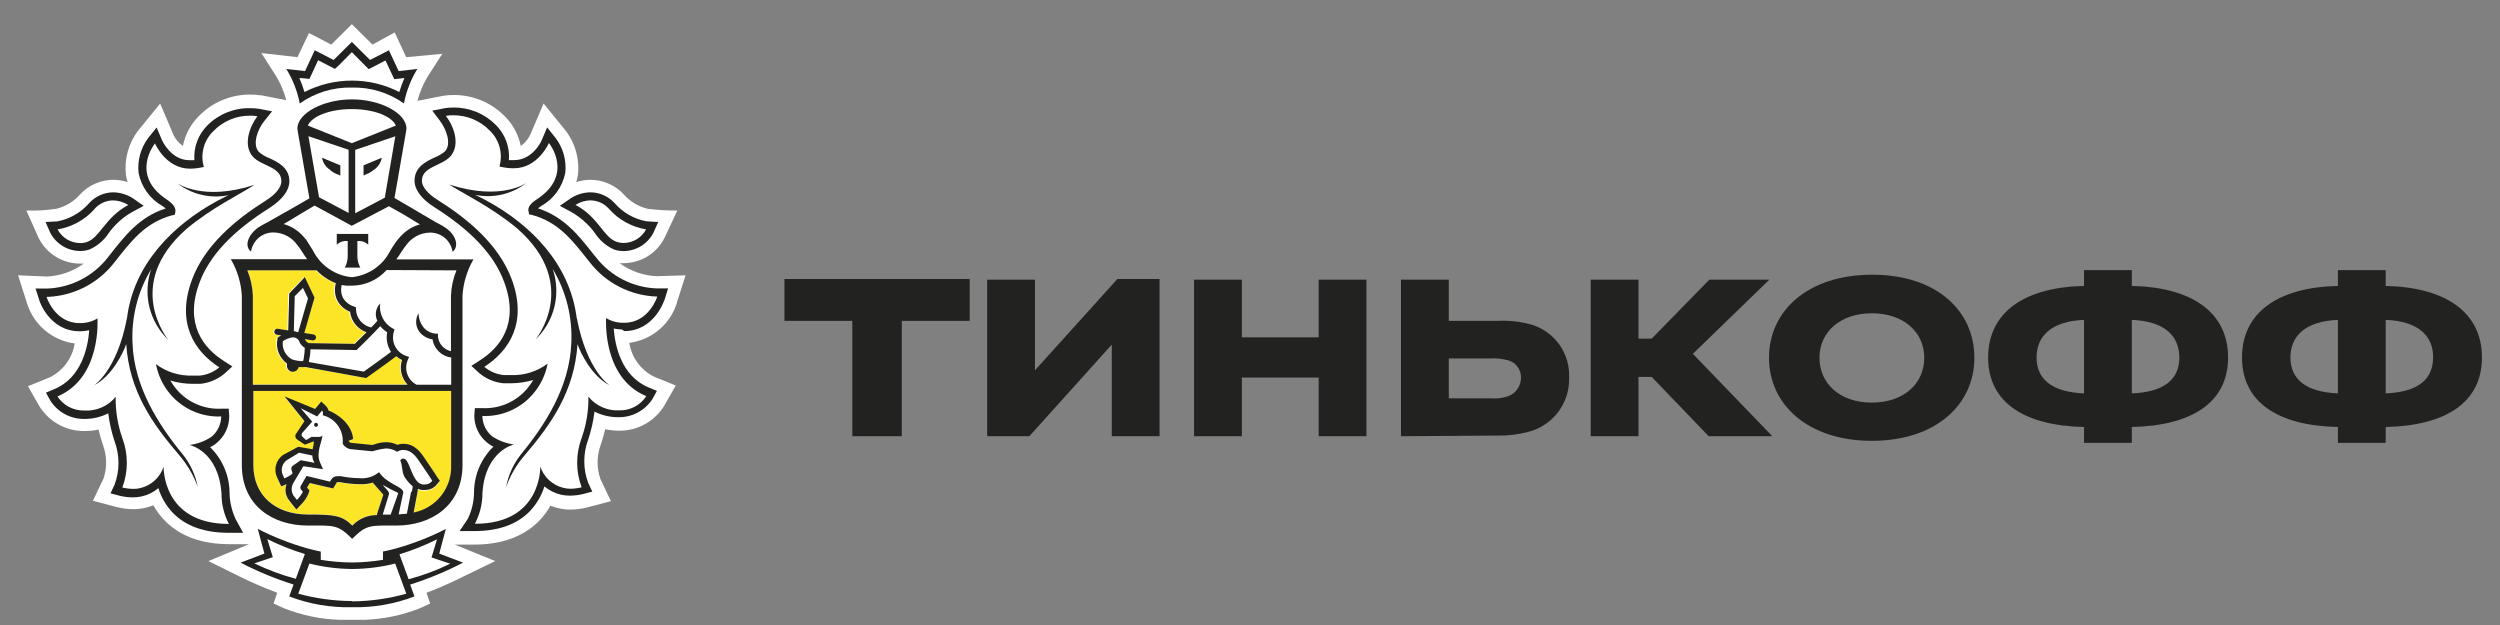 <svg width="96" height="24" viewBox="0 0 96 24" fill="none" xmlns="http://www.w3.org/2000/svg">
<rect x="0" y="0" width="96" height="24" fill="#808080" stroke="none"/>
<g clip-path="url(#clip0)">
<path d="M32.73 12.321H30.123V10.714H37.236V12.321H34.629V16.751H32.73V12.321Z" fill="#222220"/>
<path d="M44.527 10.714V16.751H42.692V13.233L39.527 16.751H37.907V10.739H39.742V14.22L42.907 10.714H44.527Z" fill="#222220"/>
<path d="M47.688 16.751H45.852V10.739H47.688V12.954H50.637V10.739H52.472V16.751H50.637V14.498H47.688V16.751Z" fill="#222220"/>
<path d="M53.798 16.751V10.739H55.634V12.321H57.532C57.986 12.298 58.44 12.354 58.874 12.486C59.291 12.627 59.651 12.899 59.9 13.262C60.148 13.625 60.273 14.059 60.254 14.498C60.269 14.975 60.121 15.443 59.833 15.823C59.545 16.203 59.135 16.473 58.671 16.587C58.296 16.687 57.908 16.733 57.52 16.726L53.798 16.751ZM55.634 15.296H57.216C57.46 15.318 57.706 15.287 57.937 15.207C58.077 15.149 58.197 15.051 58.28 14.925C58.364 14.798 58.407 14.65 58.406 14.498C58.408 14.351 58.363 14.207 58.276 14.088C58.189 13.969 58.066 13.882 57.925 13.84C57.694 13.775 57.455 13.75 57.216 13.764H55.634V15.296Z" fill="#222220"/>
<path d="M62.918 16.751H61.083V10.739H62.918V13.005H63.424L65.639 10.739H67.943L65.006 13.587L68.057 16.751H65.614L63.424 14.473H62.918V16.751Z" fill="#222220"/>
<path d="M75.816 13.739C75.816 15.536 74.335 16.928 71.879 16.928C69.424 16.928 67.93 15.536 67.93 13.739C67.93 11.942 69.411 10.549 71.892 10.549C74.373 10.549 75.816 11.942 75.816 13.739ZM73.892 13.739C73.892 12.752 73.094 12.03 71.879 12.03C70.664 12.03 69.867 12.752 69.867 13.739C69.867 14.726 70.651 15.46 71.879 15.46C73.107 15.46 73.892 14.726 73.892 13.739Z" fill="#222220"/>
<path d="M85.558 13.726C85.558 15.448 84.178 16.346 81.862 16.397V17.005H80.027V16.397C77.723 16.346 76.344 15.448 76.344 13.726C76.344 12.005 77.723 11.03 80.027 10.98V10.372H81.862V10.98C84.182 11.03 85.558 12.005 85.558 13.726ZM80.027 12.283C78.761 12.334 78.204 12.916 78.204 13.726C78.204 14.536 78.761 15.055 80.027 15.106V12.283ZM83.685 13.726C83.685 12.916 83.141 12.334 81.862 12.283V15.106C83.144 15.055 83.688 14.536 83.688 13.726H83.685Z" fill="#222220"/>
<path d="M95.307 13.726C95.307 15.448 93.927 16.346 91.611 16.397V17.005H89.776V16.397C87.472 16.346 86.093 15.448 86.093 13.726C86.093 12.005 87.472 11.03 89.776 10.98V10.372H91.611V10.98C93.927 11.03 95.307 12.005 95.307 13.726ZM89.776 12.283C88.51 12.334 87.953 12.916 87.953 13.726C87.953 14.536 88.51 15.055 89.776 15.106V12.283ZM93.434 13.726C93.434 12.916 92.89 12.334 91.611 12.283V15.106C92.89 15.055 93.431 14.536 93.431 13.726H93.434Z" fill="#222220"/>
<path d="M25.987 11.635L26.326 10.572L25.225 10.606C24.709 10.586 24.211 10.412 23.794 10.106C23.845 10.106 23.893 10.106 23.943 10.106C24.273 10.105 24.595 10.012 24.875 9.838C25.154 9.663 25.38 9.414 25.525 9.119L26.009 8.084C25.63 8.088 25.25 8.065 24.873 8.018C24.513 7.933 24.189 7.737 23.946 7.458C23.784 7.285 23.588 7.146 23.37 7.051C23.153 6.956 22.918 6.906 22.681 6.904C22.493 6.905 22.306 6.935 22.127 6.993C22.154 6.908 22.175 6.821 22.19 6.733C22.265 6.115 22.092 5.493 21.709 5.002L20.874 3.974L20.361 5.176C20.28 5.348 20.154 5.496 19.997 5.604C19.91 5.175 19.699 4.781 19.39 4.471C19.133 4.208 18.826 3.999 18.486 3.858C18.147 3.717 17.783 3.645 17.415 3.648C17.286 3.647 17.157 3.657 17.029 3.677L16.029 3.873C16.116 3.538 16.252 3.218 16.434 2.923L16.985 2.066L15.599 2.196L15.156 1.246L14.302 1.712L13.511 0.93L12.72 1.712L11.865 1.269L11.422 2.196L10.036 2.037L10.587 2.898C10.769 3.192 10.906 3.512 10.992 3.847L10.043 3.661H10.011C9.879 3.641 9.746 3.631 9.612 3.632C9.245 3.629 8.88 3.701 8.541 3.842C8.202 3.983 7.894 4.192 7.638 4.455C7.324 4.768 7.11 5.168 7.024 5.604C6.87 5.499 6.747 5.356 6.666 5.189L6.151 3.977L5.309 5.009C4.933 5.5 4.764 6.119 4.837 6.733C4.853 6.821 4.874 6.908 4.901 6.993C4.722 6.935 4.535 6.905 4.347 6.904C4.109 6.906 3.875 6.956 3.657 7.051C3.44 7.146 3.244 7.285 3.081 7.458C2.84 7.734 2.52 7.93 2.164 8.018C1.782 8.074 1.397 8.097 1.012 8.084L1.483 9.135C1.629 9.43 1.855 9.679 2.134 9.853C2.414 10.027 2.736 10.121 3.065 10.122C3.116 10.122 3.163 10.122 3.214 10.122C2.803 10.423 2.312 10.595 1.803 10.619L0.695 10.572L1.034 11.635C1.158 12.043 1.397 12.407 1.722 12.682C2.048 12.958 2.446 13.134 2.869 13.188C2.825 13.464 2.716 13.726 2.551 13.952C2.386 14.177 2.17 14.36 1.92 14.486L1.072 14.831L1.528 15.625C1.712 15.912 1.967 16.148 2.267 16.31C2.568 16.472 2.904 16.555 3.246 16.552C3.427 16.552 3.607 16.532 3.784 16.495C3.829 16.689 3.884 16.88 3.948 17.068C4.105 17.484 4.117 17.942 3.98 18.365L3.568 19.229L4.489 19.473C4.696 19.525 4.909 19.552 5.122 19.552C5.273 19.552 5.424 19.535 5.571 19.501C5.679 19.477 5.785 19.444 5.888 19.403C6.007 19.615 6.152 19.811 6.321 19.985C6.91 20.59 7.745 20.896 8.805 20.896H9.562L8.002 21.545L9.185 22.131C9.661 22.366 10.149 22.577 10.647 22.763L10.505 23.175L10.913 23.361C11.59 23.628 12.308 23.776 13.036 23.801C13.036 23.801 13.352 23.801 13.523 23.801C13.694 23.801 14.007 23.801 14.007 23.801C14.732 23.774 15.447 23.625 16.121 23.358L16.517 23.175L16.378 22.763C16.881 22.57 17.374 22.352 17.855 22.108L19.017 21.545L17.46 20.912H18.219C19.279 20.912 20.118 20.596 20.703 20.001C20.872 19.827 21.018 19.631 21.137 19.419C21.239 19.46 21.345 19.492 21.453 19.517C21.6 19.551 21.751 19.568 21.902 19.567C22.116 19.567 22.328 19.54 22.535 19.488L23.459 19.245L23.057 18.397C22.907 17.966 22.912 17.495 23.073 17.068C23.14 16.875 23.193 16.678 23.238 16.482C23.416 16.52 23.597 16.539 23.779 16.539C24.123 16.542 24.462 16.456 24.764 16.29C25.065 16.124 25.319 15.883 25.5 15.59L25.949 14.805L25.114 14.463C24.864 14.339 24.647 14.156 24.482 13.93C24.317 13.704 24.208 13.443 24.165 13.166C24.588 13.111 24.987 12.935 25.312 12.659C25.638 12.383 25.877 12.018 26 11.609L25.987 11.635Z" fill="white"/>
<path d="M13.511 4.189C12.628 4.189 11.963 4.48 11.821 4.822L13.511 5.49L15.2 4.822C15.058 4.48 14.393 4.189 13.511 4.189Z" fill="white"/>
<path d="M13.529 21.852H13.495C12.945 21.848 12.398 21.777 11.865 21.643L11.454 22.798C12.129 22.987 12.825 23.086 13.526 23.093C14.227 23.086 14.924 22.987 15.599 22.798L15.156 21.643C14.623 21.777 14.076 21.847 13.526 21.852" fill="white"/>
<path d="M16.764 20.703C16.299 20.935 15.817 21.128 15.321 21.279L15.669 22.229C16.221 22.083 16.757 21.882 17.27 21.631L16.552 21.39L16.764 20.703Z" fill="white"/>
<path d="M10.258 20.703L10.47 21.4L9.748 21.64C10.261 21.892 10.797 22.092 11.349 22.238L11.697 21.289C11.201 21.137 10.719 20.944 10.254 20.713" fill="white"/>
<path d="M13.511 3.085C14.145 3.078 14.772 3.229 15.333 3.525C15.387 3.341 15.453 3.162 15.53 2.987L15.34 3.009L15.14 3.031L15.055 2.851L14.802 2.313L14.34 2.553L14.159 2.645L14.014 2.512L13.511 2.006L13.008 2.512L12.865 2.654L12.685 2.563L12.22 2.322L11.97 2.86L11.884 3.04L11.685 3.018L11.495 2.996C11.572 3.171 11.637 3.351 11.691 3.534C12.251 3.236 12.876 3.082 13.511 3.085Z" fill="white"/>
<path d="M23.684 9.287C23.768 9.316 23.857 9.331 23.947 9.331C24.125 9.33 24.299 9.281 24.451 9.189C24.604 9.097 24.729 8.966 24.814 8.809C24.258 8.717 23.752 8.435 23.38 8.012C23.292 7.913 23.183 7.833 23.062 7.779C22.942 7.724 22.81 7.696 22.678 7.695C22.47 7.698 22.267 7.76 22.092 7.872C22.991 8.35 23.174 9.116 23.674 9.29" fill="white"/>
<path d="M3.078 9.331C3.166 9.331 3.254 9.316 3.337 9.287C3.85 9.113 4.034 8.338 4.92 7.869C4.746 7.757 4.544 7.696 4.337 7.692C4.205 7.693 4.074 7.721 3.953 7.776C3.832 7.83 3.723 7.91 3.635 8.008C3.266 8.431 2.763 8.714 2.211 8.809C2.295 8.966 2.42 9.097 2.573 9.189C2.725 9.281 2.9 9.33 3.078 9.331Z" fill="white"/>
<path d="M23.927 12.403H23.971C24.921 12.403 25.237 11.397 25.237 11.397H25.218C24.722 11.382 24.236 11.258 23.792 11.035C23.349 10.812 22.96 10.495 22.652 10.106C22 9.28 21.468 8.553 20.415 8.268L20.314 8.243L20.291 8.138C20.263 7.977 20.374 7.822 20.608 7.663C22.06 6.714 21.073 5.499 21.073 5.499C21.073 5.499 20.671 6.467 19.744 6.467H19.681C19.575 6.465 19.469 6.455 19.364 6.436L19.193 6.404C19.264 6.161 19.266 5.904 19.2 5.66C19.134 5.417 19.003 5.196 18.82 5.021C18.638 4.834 18.419 4.685 18.178 4.585C17.936 4.484 17.677 4.433 17.415 4.436C17.322 4.435 17.229 4.442 17.137 4.458C17.453 4.879 17.69 5.575 17.32 6.002C17.004 6.372 16.216 6.388 16.216 6.952C16.216 7.186 16.434 7.458 16.823 7.701C18 8.442 19.168 9.426 19.652 10.742C20.26 12.385 19.576 13.476 18.599 14.1C18.811 14.278 19.072 14.389 19.349 14.416C19.44 14.416 19.526 14.416 19.608 14.416C20.118 14.438 20.62 14.282 21.029 13.976C20.948 14.41 20.752 14.814 20.462 15.147C20.223 15.424 19.925 15.644 19.589 15.789C19.253 15.934 18.888 16.002 18.523 15.986C18.525 16.134 18.559 16.281 18.623 16.415C18.687 16.549 18.779 16.668 18.893 16.764C19.146 16.934 19.435 17.042 19.738 17.08C19.738 17.08 18.633 17.305 18.513 18.935C18.516 19.349 18.416 19.758 18.222 20.124H18.241C20.801 20.124 20.734 17.928 20.734 17.928C20.801 18.13 20.918 18.311 21.074 18.454C21.23 18.598 21.42 18.699 21.627 18.748C21.714 18.77 21.803 18.78 21.892 18.78C22.038 18.779 22.182 18.761 22.323 18.726C22.092 18.114 22.092 17.439 22.323 16.827C22.504 16.32 22.592 15.784 22.582 15.245C22.729 15.421 22.916 15.559 23.126 15.648C23.337 15.737 23.566 15.775 23.794 15.758C23.996 15.761 24.196 15.713 24.375 15.618C24.553 15.524 24.705 15.385 24.816 15.217C23.111 14.508 23.279 12.22 23.279 12.22C23.476 12.341 23.703 12.403 23.933 12.4L23.927 12.403ZM23.421 14.789C22.728 14.448 22.288 13.524 22.18 13.207C22.067 15.011 21.187 16.261 20.159 17.463C19.843 17.825 19.599 18.242 19.437 18.694C19.521 18.243 19.713 17.818 19.997 17.457C20.946 16.305 21.87 14.868 21.937 13.21C21.989 12.204 21.74 11.205 21.222 10.34C21.384 10.809 21.408 11.313 21.291 11.794C21.174 12.276 20.922 12.713 20.564 13.055C20.564 13.055 22.32 10.948 19.864 8.79C18.88 7.967 17.804 7.461 17.25 7.1C19.25 7.752 20.228 7.034 20.228 7.034C19.951 7.25 19.631 7.403 19.289 7.484C18.947 7.564 18.591 7.569 18.247 7.499C18.387 7.565 18.532 7.638 18.687 7.72C20.374 8.638 21.892 10.144 22.149 12.233V12.217C22.541 14.267 23.415 14.793 23.415 14.793" fill="white"/>
<path d="M7.283 17.068C7.586 17.029 7.875 16.921 8.128 16.751C8.242 16.656 8.334 16.537 8.398 16.402C8.461 16.268 8.496 16.122 8.498 15.973C8.132 15.989 7.767 15.921 7.431 15.776C7.094 15.631 6.795 15.412 6.555 15.134C6.267 14.801 6.073 14.397 5.992 13.964C6.401 14.27 6.903 14.425 7.413 14.403C7.498 14.403 7.584 14.403 7.676 14.403C7.952 14.376 8.213 14.265 8.426 14.087C7.448 13.454 6.764 12.372 7.372 10.73C7.859 9.413 9.024 8.429 10.201 7.689C10.59 7.448 10.821 7.176 10.821 6.942C10.821 6.392 10.039 6.373 9.72 5.993C9.349 5.562 9.58 4.866 9.9 4.449C9.808 4.433 9.715 4.425 9.622 4.426C9.36 4.424 9.101 4.475 8.859 4.575C8.618 4.676 8.399 4.824 8.217 5.012C8.034 5.186 7.902 5.407 7.836 5.651C7.771 5.895 7.773 6.152 7.843 6.395L7.657 6.436C7.552 6.455 7.446 6.465 7.34 6.467H7.274C6.343 6.467 5.929 5.496 5.929 5.496C5.929 5.496 4.951 6.711 6.391 7.664C6.641 7.825 6.752 7.98 6.707 8.138L6.685 8.243L6.581 8.262C5.53 8.546 4.999 9.274 4.344 10.1C4.037 10.49 3.649 10.807 3.207 11.032C2.765 11.256 2.279 11.38 1.784 11.397H1.79C1.79 11.397 2.106 12.404 3.056 12.404H3.1C3.331 12.406 3.558 12.344 3.755 12.223C3.755 12.223 3.923 14.511 2.217 15.22C2.328 15.386 2.478 15.523 2.654 15.617C2.83 15.71 3.027 15.759 3.227 15.758C3.454 15.771 3.681 15.731 3.889 15.639C4.098 15.548 4.282 15.409 4.426 15.232C4.416 15.771 4.503 16.307 4.682 16.815C4.912 17.427 4.912 18.101 4.682 18.713C4.822 18.748 4.965 18.766 5.109 18.767C5.199 18.768 5.288 18.757 5.375 18.735C5.581 18.686 5.772 18.585 5.928 18.442C6.084 18.298 6.201 18.117 6.267 17.916C6.267 17.916 6.201 20.112 8.764 20.112H8.783C8.589 19.745 8.489 19.337 8.492 18.922C8.388 17.299 7.283 17.068 7.283 17.068ZM6.872 17.466C5.843 16.261 4.973 15.011 4.847 13.21C4.739 13.527 4.302 14.448 3.609 14.793C3.609 14.793 4.483 14.267 4.875 12.217V12.233C5.135 10.144 6.65 8.635 8.34 7.721C8.495 7.635 8.641 7.565 8.78 7.499C8.436 7.569 8.082 7.563 7.74 7.483C7.399 7.403 7.079 7.25 6.802 7.034C6.802 7.034 7.78 7.752 9.78 7.1C9.226 7.461 8.15 7.967 7.169 8.79C4.711 10.948 6.47 13.056 6.47 13.056C6.111 12.714 5.859 12.276 5.742 11.795C5.625 11.313 5.65 10.809 5.812 10.341C5.291 11.204 5.042 12.204 5.097 13.21C5.157 14.853 6.074 16.302 7.024 17.457C7.311 17.82 7.506 18.248 7.59 18.704C7.428 18.253 7.183 17.835 6.869 17.473" fill="white"/>
<path d="M11.618 9.046C11.66 9.091 11.701 9.141 11.742 9.189L11.77 9.224L11.881 9.379L11.906 9.413C11.947 9.477 11.989 9.546 12.03 9.616C12.171 9.897 12.381 10.138 12.641 10.316C12.9 10.495 13.2 10.604 13.514 10.635C13.827 10.604 14.127 10.494 14.387 10.316C14.646 10.138 14.856 9.897 14.998 9.616C15.039 9.546 15.08 9.477 15.124 9.413L15.143 9.385C15.181 9.331 15.219 9.277 15.257 9.224L15.283 9.192C15.324 9.141 15.365 9.091 15.409 9.046L15.431 9.027C15.624 8.825 15.868 8.68 16.137 8.606L16.001 8.524L15.482 8.208L14.947 7.891L13.52 8.667L12.087 7.92L11.552 8.236L11.03 8.553L10.897 8.629C11.166 8.702 11.41 8.847 11.603 9.049L11.625 9.072L11.618 9.046ZM12.941 9.008H14.147V9.423C14.092 9.37 14.026 9.33 13.954 9.306C13.881 9.282 13.805 9.274 13.729 9.284V9.882C13.732 10.029 13.771 10.174 13.843 10.303H13.239C13.315 10.166 13.354 10.012 13.352 9.856V9.258C13.277 9.249 13.2 9.256 13.128 9.28C13.056 9.305 12.989 9.345 12.935 9.398L12.941 9.008Z" fill="white"/>
<path d="M13.387 8.179V5.755L11.843 5.233L12.252 7.575L13.387 8.179ZM13.071 6.35V6.739L12.995 6.705C12.879 6.666 12.771 6.604 12.679 6.524C12.596 6.472 12.525 6.403 12.471 6.322C12.416 6.241 12.379 6.149 12.362 6.053L13.071 6.35Z" fill="white"/>
<path d="M14.77 7.575L15.175 5.227L13.634 5.749V8.173L14.77 7.575ZM13.966 6.344L14.669 6.05C14.652 6.146 14.615 6.238 14.56 6.319C14.506 6.4 14.435 6.469 14.353 6.521C14.26 6.601 14.152 6.662 14.036 6.702L13.96 6.736L13.966 6.344Z" fill="white"/>
<path d="M11.204 13.799C11.342 13.844 11.486 13.866 11.631 13.866V13.821C11.64 13.793 11.647 13.765 11.653 13.736C11.676 13.609 11.688 13.481 11.691 13.353C11.605 13.301 11.535 13.227 11.489 13.138C11.469 13.085 11.434 13.039 11.387 13.007C11.341 12.976 11.285 12.959 11.229 12.96C11.089 12.972 10.954 13.019 10.837 13.097C10.818 13.236 10.842 13.377 10.906 13.502C10.97 13.627 11.071 13.729 11.194 13.796" fill="white"/>
<path d="M14.618 12.514C14.33 12.831 13.77 13.369 13.745 13.397L13.71 13.432L11.938 13.404C11.936 13.55 11.917 13.695 11.881 13.837V13.894L13.985 14.271C14.203 14.119 14.808 13.676 15.042 13.505C14.897 13.282 14.844 13.012 14.893 12.752C14.792 12.688 14.702 12.608 14.627 12.514" fill="white"/>
<path d="M14.858 10.382C14.558 10.708 14.15 10.917 13.71 10.97C13.646 10.973 13.581 10.973 13.517 10.97C13.453 10.973 13.388 10.973 13.324 10.97C13.26 10.965 13.197 10.955 13.134 10.942C13.093 11.095 13.104 11.257 13.166 11.404C13.211 11.492 13.274 11.569 13.35 11.632C13.426 11.695 13.514 11.742 13.609 11.771L13.681 11.799V11.878C13.69 12.04 13.751 12.194 13.855 12.318C13.96 12.442 14.102 12.527 14.261 12.562C14.352 12.467 14.434 12.381 14.498 12.309C14.443 12.197 14.424 12.071 14.446 11.949C14.468 11.826 14.528 11.714 14.618 11.628C14.592 11.815 14.623 12.004 14.705 12.173C14.787 12.342 14.918 12.483 15.08 12.578L15.169 12.619L15.143 12.714C15.086 12.899 15.102 13.099 15.19 13.272C15.277 13.445 15.428 13.577 15.612 13.641L15.729 13.685L15.678 13.799C15.603 13.971 15.596 14.164 15.659 14.341C15.722 14.517 15.85 14.663 16.017 14.748H17.333V13.704C17.154 13.681 16.987 13.6 16.857 13.474C16.728 13.348 16.643 13.183 16.615 13.005C16.417 12.979 16.238 12.877 16.115 12.72C16.037 12.618 15.993 12.495 15.986 12.368C15.98 12.24 16.013 12.114 16.08 12.005C16.083 12.216 16.16 12.42 16.298 12.581C16.412 12.699 16.565 12.772 16.729 12.786H16.823V12.884C16.833 13.022 16.887 13.152 16.977 13.256C17.067 13.36 17.189 13.432 17.323 13.46V11.353C17.336 11.019 17.407 10.69 17.535 10.382H14.858Z" fill="white"/>
<path d="M11.318 11.359L11.28 12.72L11.435 12.742L11.815 11.438L11.621 11.037L11.318 11.359Z" fill="white"/>
<path d="M15.482 17.593H15.52C15.754 17.66 15.814 18.508 16.226 18.584C16.262 18.587 16.299 18.587 16.336 18.584C16.389 18.584 16.441 18.571 16.487 18.546C16.534 18.521 16.573 18.485 16.602 18.441C16.602 18.441 16.393 18.125 16.238 17.894C16.032 17.606 15.871 17.261 15.488 17.261H15.46C15.386 17.264 15.315 17.288 15.254 17.33C15.126 17.247 14.977 17.202 14.824 17.201C14.647 17.222 14.472 17.259 14.302 17.311L13.444 17.226C13.329 17.198 13.229 17.127 13.166 17.027V17.005C13.166 16.982 13.166 16.957 13.166 16.935C13.172 16.705 13.099 16.48 12.96 16.297C12.821 16.114 12.623 15.984 12.4 15.929C12.4 15.929 12.422 15.796 12.371 15.745L12.181 15.973L11.549 15.656L11.992 16.172L11.618 16.593C11.6 16.611 11.588 16.634 11.584 16.659C11.58 16.684 11.584 16.71 11.596 16.732L11.758 16.875L11.963 16.751C11.98 16.747 11.997 16.747 12.014 16.751C12.071 16.751 12.156 16.751 12.232 16.751C12.308 16.751 12.387 16.732 12.397 16.656C12.371 16.916 12.131 17.368 12.289 17.723L12.403 18.017L11.647 17.91L11.292 18.508C11.237 18.584 11.205 18.675 11.201 18.77C11.197 18.864 11.221 18.958 11.27 19.039L11.403 19.204C11.495 19.111 11.572 19.004 11.631 18.887L11.571 18.821C11.549 18.8 11.535 18.772 11.532 18.741C11.529 18.711 11.537 18.681 11.555 18.656L11.777 18.286L12.672 18.498L12.72 18.419C12.744 18.377 12.78 18.342 12.823 18.32C12.866 18.297 12.915 18.286 12.963 18.289C13.004 18.286 13.045 18.286 13.086 18.289C13.321 18.337 13.559 18.362 13.799 18.365C13.934 18.379 14.07 18.366 14.2 18.326C14.33 18.286 14.45 18.221 14.555 18.134C14.871 18.615 15.536 18.691 15.482 18.935L15.308 19.757C15.422 19.757 15.533 19.757 15.624 19.729L15.789 18.875C15.808 18.783 15.824 18.656 15.824 18.656C15.7 18.552 15.594 18.429 15.507 18.292C15.39 18.071 15.453 17.954 15.346 17.66C15.356 17.64 15.372 17.623 15.391 17.612C15.41 17.6 15.431 17.594 15.453 17.593H15.482ZM12.106 16.391C12.095 16.39 12.085 16.388 12.076 16.383C12.067 16.379 12.058 16.373 12.052 16.365C12.045 16.357 12.04 16.348 12.036 16.339C12.033 16.329 12.032 16.319 12.033 16.308C12.033 16.298 12.036 16.288 12.04 16.279C12.044 16.269 12.051 16.261 12.058 16.254C12.066 16.247 12.075 16.242 12.085 16.239C12.095 16.236 12.105 16.235 12.115 16.236C12.136 16.236 12.155 16.244 12.17 16.258C12.184 16.273 12.193 16.293 12.193 16.313C12.193 16.334 12.184 16.353 12.17 16.368C12.155 16.382 12.136 16.391 12.115 16.391" fill="white"/>
<path d="M10.913 18.371C10.913 18.371 11.21 18.248 11.229 18.163L11.192 18.064C11.175 18.037 11.17 18.005 11.176 17.973C11.181 17.942 11.198 17.913 11.223 17.894L11.54 17.672L12.074 17.773C12.014 17.692 11.983 17.593 11.986 17.492L11.486 17.384L11.005 17.678C10.921 17.741 10.86 17.83 10.833 17.931C10.805 18.032 10.812 18.139 10.853 18.235L10.913 18.371Z" fill="white"/>
<path d="M14.694 19.767H15.01C15.01 19.767 15.286 18.963 15.301 18.938C15.097 18.842 14.897 18.737 14.703 18.621C14.786 18.745 14.985 18.884 14.944 18.992L14.694 19.767Z" fill="white"/>
<path d="M17.325 15.003H9.73V17.851C9.73 19.022 10.575 19.749 11.825 19.749C12.869 19.749 13.145 19.791 13.531 20.177C13.652 20.046 13.799 19.943 13.962 19.873C14.126 19.803 14.302 19.768 14.48 19.771V19.727L14.72 18.987L14.312 18.541C14.148 18.59 13.977 18.61 13.806 18.601C13.551 18.598 13.297 18.571 13.047 18.522H12.967C12.933 18.522 12.933 18.522 12.923 18.541L12.876 18.62L12.79 18.762L12.626 18.724L11.895 18.553L11.794 18.718V18.737L11.882 18.835L11.844 18.961C11.778 19.116 11.682 19.257 11.563 19.376L11.379 19.572L11.211 19.363L11.088 19.208C11.023 19.123 10.98 19.022 10.965 18.916C10.95 18.81 10.961 18.701 10.999 18.601L10.794 18.686L10.702 18.484L10.651 18.341C10.589 18.196 10.578 18.034 10.62 17.881C10.662 17.729 10.754 17.596 10.882 17.503L11.471 17.186L12.031 17.297C12.031 17.243 12.056 16.993 12.072 16.946H12.031L11.718 17.076L11.471 16.887C11.455 16.872 11.389 16.874 11.381 16.854C11.372 16.834 11.368 16.812 11.368 16.791C11.368 16.769 11.372 16.747 11.381 16.727C11.389 16.707 11.402 16.689 11.417 16.674L11.718 16.218L10.955 15.269L12.097 15.718L12.177 15.623L12.335 15.433L12.515 15.604C12.563 15.651 12.596 15.71 12.61 15.775C12.926 15.902 13.512 16.272 13.559 16.873L13.379 16.946C13.401 16.977 13.43 17.002 13.464 17.019L14.3 17.101L14.376 17.079C14.518 17.025 14.669 16.996 14.822 16.993C14.973 16.994 15.122 17.029 15.258 17.095C15.319 17.073 15.383 17.06 15.448 17.056H15.489C15.936 17.056 16.16 17.392 16.337 17.658L16.429 17.791C16.584 18.012 16.79 18.335 16.799 18.348L16.891 18.49L16.777 18.623C16.725 18.691 16.658 18.746 16.581 18.784C16.505 18.822 16.42 18.841 16.334 18.841C16.284 18.846 16.233 18.846 16.182 18.841C16.137 18.832 16.092 18.818 16.049 18.8C16.049 18.844 16.049 18.898 16.024 18.942L15.895 19.689C16.312 19.605 16.685 19.375 16.948 19.041C17.21 18.706 17.345 18.289 17.328 17.863L17.325 15.003Z" fill="#FCE527"/>
<path d="M9.711 14.764H15.625C15.506 14.64 15.424 14.486 15.386 14.319C15.348 14.152 15.356 13.978 15.409 13.815C15.329 13.777 15.255 13.728 15.188 13.669C14.957 13.84 14.239 14.353 14.068 14.482L14.03 14.508L11.707 14.097H11.66C11.584 14.101 11.508 14.101 11.432 14.097C11.421 14.146 11.394 14.191 11.354 14.223C11.314 14.256 11.265 14.273 11.214 14.274H11.176C11.116 14.264 11.062 14.23 11.027 14.181C10.991 14.132 10.977 14.071 10.986 14.011V13.96C10.839 13.855 10.727 13.709 10.662 13.54C10.597 13.371 10.584 13.188 10.622 13.011V12.97L10.657 12.945C10.657 12.945 10.701 12.913 10.761 12.878L10.593 12.853C10.563 12.848 10.537 12.831 10.519 12.806C10.501 12.781 10.494 12.75 10.498 12.72C10.501 12.705 10.506 12.691 10.514 12.678C10.522 12.665 10.533 12.653 10.545 12.645C10.557 12.636 10.571 12.629 10.586 12.626C10.601 12.623 10.616 12.622 10.631 12.625L11.033 12.688L11.071 11.274L11.669 10.641L12.043 11.426L11.65 12.786L12.005 12.843C12.035 12.849 12.061 12.866 12.079 12.891C12.097 12.915 12.104 12.946 12.1 12.976C12.095 13.003 12.081 13.027 12.06 13.045C12.039 13.062 12.013 13.072 11.986 13.071H11.967L11.679 13.024V13.046C11.711 13.102 11.759 13.148 11.818 13.176L13.587 13.204L14.039 12.758C13.87 12.7 13.721 12.595 13.609 12.455C13.497 12.316 13.427 12.148 13.406 11.97C13.186 11.886 13.006 11.72 12.903 11.508C12.817 11.308 12.803 11.085 12.862 10.875C12.584 10.766 12.332 10.598 12.125 10.382H9.499C9.626 10.691 9.697 11.019 9.711 11.353V14.764Z" fill="#FCE527"/>
<path d="M12.144 16.235C12.134 16.235 12.123 16.236 12.114 16.239C12.104 16.242 12.095 16.247 12.087 16.254C12.08 16.261 12.073 16.269 12.069 16.279C12.065 16.288 12.062 16.298 12.062 16.308C12.061 16.319 12.062 16.329 12.065 16.339C12.069 16.348 12.074 16.357 12.081 16.365C12.087 16.373 12.096 16.379 12.105 16.383C12.114 16.388 12.124 16.39 12.135 16.391C12.155 16.391 12.175 16.382 12.189 16.368C12.204 16.353 12.212 16.334 12.212 16.313C12.212 16.293 12.204 16.273 12.189 16.258C12.175 16.244 12.155 16.235 12.135 16.235" fill="#222220"/>
<path d="M17.305 21.425L16.868 21.257L16.988 20.805L17.121 20.311C16.523 20.617 15.897 20.864 15.251 21.048C14.934 21.137 14.707 21.178 14.707 21.178V21.498C14.317 21.561 13.924 21.595 13.53 21.599H13.495C13.1 21.595 12.707 21.561 12.318 21.498V21.181C12.318 21.181 12.087 21.137 11.77 21.048C11.124 20.864 10.498 20.617 9.9 20.311L10.03 20.805L10.153 21.257L9.713 21.425L9.239 21.605C9.891 21.944 10.572 22.226 11.273 22.447L11.106 22.903C11.87 23.195 12.683 23.336 13.501 23.317H13.52C14.338 23.336 15.151 23.195 15.915 22.903L15.751 22.447C16.451 22.226 17.131 21.944 17.782 21.605L17.305 21.425ZM9.755 21.637L10.476 21.396L10.264 20.7C10.728 20.932 11.211 21.124 11.707 21.276L11.359 22.226C10.807 22.079 10.271 21.879 9.758 21.628L9.755 21.637ZM13.514 23.08C12.818 23.076 12.125 22.981 11.454 22.798L11.881 21.64C12.414 21.774 12.961 21.844 13.511 21.849H13.545C14.095 21.844 14.642 21.774 15.175 21.64L15.602 22.798C14.927 22.987 14.23 23.086 13.53 23.093L13.514 23.08ZM15.688 22.235L15.339 21.286C15.835 21.134 16.318 20.941 16.782 20.71L16.57 21.406L17.289 21.646C16.776 21.898 16.24 22.098 15.688 22.244" fill="#222220"/>
<path d="M13.511 3.363C14.226 3.344 14.928 3.558 15.511 3.974C15.601 3.505 15.776 3.055 16.026 2.648L15.308 2.73L14.935 1.93L14.21 2.303L13.511 1.61L12.811 2.303L12.087 1.93L11.713 2.73L10.995 2.648C11.246 3.055 11.42 3.505 11.511 3.974C12.094 3.559 12.796 3.344 13.511 3.363ZM11.682 3.009L11.881 3.031L11.967 2.851L12.216 2.313L12.682 2.553L12.862 2.645L13.008 2.512L13.511 2.003L14.014 2.512L14.159 2.654L14.34 2.563L14.802 2.322L15.055 2.86L15.14 3.04L15.34 3.018L15.53 2.996C15.453 3.171 15.387 3.351 15.333 3.534C14.77 3.245 14.146 3.095 13.512 3.095C12.879 3.095 12.255 3.245 11.691 3.534C11.637 3.351 11.572 3.171 11.495 2.996L11.682 3.009Z" fill="#222220"/>
<path d="M23.971 12.714C25.123 12.714 25.509 11.54 25.525 11.489L25.655 11.075H25.221C24.771 11.059 24.33 10.945 23.928 10.741C23.526 10.537 23.174 10.248 22.896 9.894L22.81 9.79C22.222 9.04 21.662 8.328 20.662 8.002C20.701 7.967 20.744 7.935 20.788 7.907C21.023 7.774 21.227 7.593 21.385 7.374C21.543 7.156 21.653 6.906 21.706 6.641C21.76 6.158 21.624 5.672 21.326 5.287L21.01 4.892L20.81 5.363C20.81 5.392 20.459 6.148 19.75 6.148H19.681H19.542C19.561 5.902 19.527 5.655 19.442 5.423C19.356 5.191 19.222 4.981 19.048 4.806C18.836 4.59 18.583 4.418 18.304 4.302C18.024 4.186 17.724 4.127 17.422 4.129C17.308 4.128 17.195 4.137 17.083 4.154L16.599 4.249L16.899 4.645C17.134 4.961 17.346 5.509 17.096 5.803C16.976 5.907 16.839 5.989 16.691 6.047C16.374 6.195 15.918 6.407 15.918 6.939C15.918 7.284 16.187 7.644 16.672 7.951C18.099 8.856 18.982 9.79 19.364 10.84C19.956 12.441 19.184 13.353 18.434 13.834L18.099 14.049L18.393 14.318C18.655 14.543 18.98 14.682 19.323 14.717C19.424 14.717 19.519 14.717 19.611 14.717C19.905 14.718 20.197 14.675 20.478 14.59C20.407 14.714 20.325 14.83 20.231 14.938C20.02 15.183 19.756 15.377 19.459 15.504C19.162 15.631 18.839 15.689 18.516 15.672H18.235L18.213 15.954C18.211 16.149 18.253 16.342 18.334 16.519C18.416 16.696 18.535 16.853 18.684 16.979C18.763 17.048 18.851 17.106 18.947 17.15C18.715 17.376 18.53 17.645 18.402 17.943C18.275 18.241 18.207 18.56 18.203 18.884C18.203 19.242 18.121 19.596 17.966 19.919L17.649 20.393H18.213C19.143 20.393 19.855 20.138 20.348 19.628C20.605 19.358 20.795 19.033 20.905 18.678C21.088 18.832 21.305 18.941 21.538 18.995C21.649 19.02 21.763 19.033 21.877 19.033C22.047 19.032 22.217 19.012 22.383 18.973L22.744 18.878L22.586 18.542C22.387 18.006 22.387 17.417 22.586 16.881C22.703 16.532 22.785 16.171 22.829 15.805C23.114 15.95 23.43 16.024 23.75 16.02C24.008 16.024 24.262 15.963 24.489 15.841C24.717 15.72 24.91 15.543 25.051 15.327L25.225 15.011L24.908 14.878C23.848 14.438 23.614 13.255 23.567 12.616C23.671 12.637 23.777 12.649 23.883 12.653L23.971 12.714ZM24.813 15.22C24.702 15.387 24.55 15.525 24.372 15.619C24.194 15.713 23.996 15.761 23.794 15.758C23.567 15.771 23.34 15.731 23.131 15.639C22.923 15.548 22.739 15.409 22.595 15.232C22.604 15.771 22.516 16.307 22.336 16.815C22.105 17.426 22.105 18.101 22.336 18.713C22.195 18.748 22.05 18.766 21.905 18.767C21.816 18.768 21.726 18.757 21.64 18.735C21.433 18.686 21.243 18.585 21.087 18.442C20.931 18.298 20.814 18.117 20.747 17.916C20.747 17.916 20.814 20.112 18.254 20.112H18.235C18.429 19.745 18.529 19.337 18.526 18.922C18.637 17.299 19.738 17.068 19.738 17.068C19.435 17.029 19.146 16.921 18.893 16.751C18.779 16.655 18.687 16.536 18.623 16.402C18.56 16.268 18.525 16.122 18.523 15.973C18.888 15.989 19.253 15.922 19.589 15.776C19.925 15.631 20.224 15.412 20.462 15.134C20.752 14.802 20.948 14.397 21.029 13.963C20.62 14.27 20.118 14.425 19.608 14.403C19.526 14.403 19.437 14.403 19.349 14.403C19.072 14.376 18.811 14.266 18.599 14.087C19.573 13.454 20.257 12.372 19.652 10.73C19.165 9.413 17.997 8.429 16.823 7.689C16.434 7.448 16.2 7.176 16.2 6.942C16.2 6.391 16.982 6.376 17.304 5.993C17.675 5.562 17.444 4.866 17.121 4.449C17.213 4.433 17.306 4.425 17.399 4.426C17.661 4.424 17.92 4.474 18.162 4.575C18.403 4.676 18.622 4.824 18.804 5.012C18.987 5.186 19.119 5.407 19.184 5.651C19.25 5.895 19.248 6.152 19.178 6.395L19.349 6.429C19.453 6.448 19.559 6.459 19.665 6.461H19.735C20.662 6.461 21.079 5.49 21.079 5.49C21.079 5.49 22.067 6.705 20.614 7.654C20.364 7.815 20.253 7.97 20.298 8.129L20.32 8.233L20.424 8.252C21.478 8.537 22.006 9.265 22.662 10.091C22.968 10.48 23.356 10.798 23.798 11.022C24.24 11.246 24.726 11.371 25.221 11.388H25.24C25.24 11.388 24.924 12.394 23.975 12.394H23.93C23.699 12.397 23.472 12.334 23.275 12.214C23.275 12.214 23.108 14.502 24.813 15.21" fill="#222220"/>
<path d="M21.944 8.145C22.298 8.346 22.606 8.621 22.845 8.951C23.025 9.23 23.282 9.45 23.586 9.584C23.701 9.623 23.822 9.642 23.943 9.641C24.181 9.641 24.414 9.574 24.617 9.45C24.819 9.325 24.984 9.147 25.092 8.936L25.276 8.524L24.829 8.499C24.349 8.412 23.914 8.163 23.595 7.793C23.478 7.666 23.336 7.564 23.177 7.494C23.019 7.423 22.848 7.387 22.674 7.385C22.404 7.389 22.14 7.469 21.912 7.616L21.5 7.904L21.944 8.145ZM22.674 7.695C22.807 7.696 22.938 7.724 23.059 7.779C23.18 7.833 23.288 7.913 23.377 8.012C23.748 8.435 24.255 8.716 24.81 8.809C24.726 8.966 24.601 9.097 24.448 9.189C24.296 9.281 24.121 9.33 23.943 9.331C23.854 9.331 23.765 9.316 23.681 9.287C23.168 9.113 22.988 8.338 22.099 7.869C22.273 7.757 22.476 7.695 22.684 7.692" fill="#222220"/>
<path d="M22.146 12.217C21.886 10.128 20.371 8.619 18.684 7.705C18.529 7.619 18.384 7.55 18.244 7.483C18.588 7.553 18.944 7.548 19.286 7.468C19.628 7.387 19.948 7.234 20.225 7.018C20.225 7.018 19.247 7.736 17.248 7.084C17.801 7.445 18.877 7.951 19.861 8.774C22.317 10.932 20.561 13.04 20.561 13.04C20.919 12.698 21.172 12.261 21.29 11.779C21.407 11.298 21.383 10.793 21.222 10.325C21.741 11.189 21.99 12.188 21.937 13.195C21.867 14.853 20.947 16.302 19.997 17.457C19.711 17.82 19.518 18.248 19.434 18.704C19.596 18.252 19.84 17.834 20.155 17.473C21.184 16.267 22.054 15.017 22.177 13.217C22.285 13.533 22.722 14.454 23.418 14.799C23.418 14.799 22.545 14.274 22.152 12.223" fill="#222220"/>
<path d="M9.052 19.941C8.899 19.617 8.818 19.264 8.815 18.906C8.81 18.582 8.742 18.262 8.614 17.965C8.486 17.667 8.3 17.398 8.068 17.172C8.164 17.128 8.252 17.071 8.331 17.001C8.48 16.875 8.599 16.718 8.681 16.541C8.762 16.364 8.804 16.171 8.802 15.976L8.783 15.694H8.498C8.176 15.71 7.854 15.653 7.558 15.525C7.261 15.398 6.997 15.205 6.787 14.96C6.694 14.852 6.611 14.736 6.54 14.612C6.821 14.697 7.113 14.74 7.407 14.739C7.499 14.739 7.594 14.739 7.695 14.739C8.039 14.704 8.365 14.565 8.628 14.34L8.922 14.071L8.587 13.856C7.834 13.375 7.065 12.464 7.657 10.863C8.04 9.822 8.922 8.882 10.362 7.977C10.846 7.66 11.112 7.309 11.112 6.964C11.112 6.433 10.666 6.221 10.34 6.072C10.192 6.015 10.055 5.933 9.935 5.828C9.682 5.534 9.894 4.974 10.131 4.67L10.448 4.275L9.96 4.18C9.848 4.162 9.735 4.154 9.622 4.154C9.317 4.146 9.014 4.199 8.73 4.311C8.447 4.423 8.189 4.591 7.973 4.806C7.796 4.98 7.659 5.19 7.571 5.423C7.483 5.655 7.446 5.903 7.464 6.151H7.325H7.274C6.562 6.151 6.227 5.398 6.214 5.366L6.015 4.895L5.698 5.29C5.404 5.677 5.269 6.162 5.322 6.645C5.374 6.909 5.483 7.159 5.641 7.377C5.798 7.596 6.002 7.778 6.236 7.91C6.281 7.938 6.323 7.97 6.363 8.005C5.363 8.322 4.803 9.043 4.214 9.793L4.129 9.901C3.85 10.255 3.497 10.545 3.095 10.748C2.692 10.952 2.25 11.066 1.8 11.081H1.366L1.499 11.495C1.499 11.546 1.898 12.72 3.053 12.72H3.11C3.216 12.716 3.322 12.703 3.426 12.682C3.379 13.315 3.145 14.505 2.081 14.945L1.765 15.078L1.939 15.394C2.08 15.61 2.273 15.787 2.5 15.908C2.727 16.029 2.982 16.091 3.239 16.087C3.558 16.09 3.873 16.016 4.157 15.872C4.202 16.238 4.283 16.598 4.401 16.948C4.599 17.483 4.599 18.073 4.401 18.609L4.243 18.944L4.603 19.039C4.769 19.079 4.939 19.099 5.11 19.099C5.223 19.1 5.337 19.087 5.448 19.061C5.681 19.008 5.898 18.899 6.081 18.745C6.191 19.1 6.382 19.425 6.638 19.694C7.134 20.203 7.846 20.458 8.774 20.46H9.337L9.052 19.941ZM8.78 20.118C6.22 20.118 6.283 17.922 6.283 17.922C6.217 18.123 6.1 18.305 5.944 18.448C5.788 18.591 5.597 18.692 5.391 18.742C5.304 18.764 5.215 18.774 5.125 18.773C4.981 18.772 4.838 18.754 4.698 18.72C4.928 18.108 4.928 17.433 4.698 16.821C4.519 16.313 4.432 15.777 4.442 15.239C4.298 15.415 4.114 15.554 3.905 15.646C3.697 15.737 3.47 15.778 3.243 15.764H3.227C3.025 15.767 2.825 15.719 2.646 15.624C2.468 15.53 2.316 15.392 2.205 15.223C3.91 14.514 3.743 12.226 3.743 12.226C3.545 12.347 3.319 12.409 3.088 12.407H3.053C2.103 12.407 1.787 11.401 1.787 11.401H1.806C2.302 11.385 2.788 11.26 3.231 11.037C3.673 10.813 4.062 10.496 4.369 10.106C5.021 9.281 5.553 8.553 6.606 8.268L6.711 8.249L6.733 8.145C6.761 7.983 6.651 7.828 6.416 7.67C4.964 6.721 5.951 5.506 5.951 5.506C5.951 5.506 6.363 6.477 7.296 6.477H7.34C7.447 6.475 7.552 6.464 7.657 6.445L7.828 6.411C7.757 6.168 7.754 5.911 7.82 5.667C7.886 5.423 8.018 5.202 8.201 5.028C8.383 4.84 8.602 4.692 8.843 4.591C9.085 4.49 9.344 4.44 9.606 4.442C9.699 4.441 9.793 4.449 9.884 4.464C9.568 4.885 9.334 5.581 9.704 6.009C10.021 6.379 10.805 6.395 10.805 6.958C10.805 7.192 10.587 7.464 10.198 7.708C9.021 8.448 7.853 9.432 7.369 10.749C6.764 12.391 7.448 13.483 8.423 14.106C8.21 14.284 7.949 14.395 7.673 14.422C7.581 14.422 7.495 14.422 7.41 14.422C6.9 14.444 6.398 14.289 5.989 13.983C6.07 14.416 6.264 14.82 6.552 15.153C6.792 15.431 7.091 15.65 7.428 15.795C7.764 15.941 8.129 16.008 8.495 15.992C8.493 16.141 8.458 16.287 8.395 16.421C8.331 16.555 8.239 16.675 8.125 16.77C7.872 16.94 7.583 17.048 7.28 17.087C7.28 17.087 8.385 17.311 8.505 18.941C8.502 19.356 8.602 19.764 8.796 20.131L8.78 20.118Z" fill="#222220"/>
<path d="M3.078 9.638C3.2 9.639 3.32 9.62 3.436 9.581C3.739 9.447 3.997 9.227 4.176 8.948C4.414 8.618 4.721 8.343 5.075 8.141L5.518 7.904L5.106 7.616C4.88 7.47 4.617 7.39 4.347 7.385C4.173 7.387 4.002 7.424 3.844 7.495C3.685 7.566 3.543 7.668 3.426 7.796C3.108 8.165 2.674 8.414 2.195 8.502L1.749 8.524L1.929 8.936C2.038 9.146 2.202 9.323 2.404 9.447C2.606 9.571 2.838 9.637 3.075 9.638H3.078ZM3.641 8.012C3.73 7.913 3.838 7.833 3.959 7.779C4.08 7.724 4.211 7.696 4.344 7.695C4.55 7.699 4.752 7.761 4.926 7.872C4.03 8.35 3.844 9.116 3.344 9.29C3.26 9.32 3.173 9.335 3.084 9.334C2.905 9.334 2.729 9.285 2.575 9.193C2.421 9.1 2.295 8.968 2.211 8.809C2.767 8.717 3.273 8.435 3.644 8.012" fill="#222220"/>
<path d="M5.09 13.207C5.035 12.201 5.285 11.201 5.805 10.337C5.644 10.806 5.62 11.311 5.737 11.792C5.854 12.273 6.108 12.711 6.467 13.052C6.467 13.052 4.707 10.945 7.166 8.787C8.15 7.964 9.223 7.458 9.777 7.097C7.777 7.749 6.799 7.031 6.799 7.031C7.076 7.246 7.395 7.4 7.737 7.48C8.078 7.56 8.433 7.566 8.777 7.496C8.637 7.562 8.492 7.635 8.337 7.717C6.65 8.635 5.125 10.144 4.875 12.233V12.217C4.483 14.267 3.609 14.793 3.609 14.793C4.302 14.451 4.742 13.527 4.847 13.21C4.964 15.014 5.843 16.264 6.872 17.466C7.186 17.829 7.431 18.246 7.593 18.697C7.507 18.244 7.311 17.818 7.024 17.457C6.074 16.302 5.157 14.853 5.09 13.207Z" fill="#222220"/>
<path d="M12.932 8.983V9.398C12.987 9.344 13.053 9.304 13.126 9.28C13.199 9.256 13.276 9.248 13.352 9.258V9.856C13.35 10.004 13.311 10.149 13.239 10.277H13.837C13.765 10.148 13.726 10.004 13.723 9.856V9.258C13.798 9.249 13.875 9.256 13.947 9.28C14.02 9.305 14.086 9.345 14.14 9.398V8.983H12.932Z" fill="#222220"/>
<path d="M12.675 6.528C12.768 6.607 12.876 6.669 12.992 6.708L13.068 6.743V6.35L12.365 6.056C12.382 6.152 12.419 6.244 12.474 6.325C12.528 6.406 12.599 6.475 12.682 6.528" fill="#222220"/>
<path d="M14.346 6.528C14.429 6.475 14.499 6.406 14.554 6.325C14.608 6.244 14.645 6.152 14.662 6.056L13.96 6.35V6.74L14.033 6.705C14.149 6.666 14.256 6.604 14.349 6.524" fill="#222220"/>
<path d="M15.608 4.939C15.608 4.347 14.612 3.816 13.514 3.816C12.416 3.816 11.419 4.347 11.419 4.939L11.441 5.085L11.881 7.616L11.441 7.872L10.292 8.524C10.292 8.524 10.036 8.657 9.916 8.736C9.482 9.053 9.39 9.477 9.64 9.66C9.671 9.452 9.778 9.262 9.939 9.126C10.101 8.991 10.306 8.92 10.517 8.926C10.697 8.931 10.872 8.978 11.03 9.064C11.188 9.15 11.323 9.272 11.425 9.42C11.487 9.496 11.544 9.576 11.596 9.66C11.662 9.768 11.729 9.863 11.795 9.954H8.865C9.112 10.38 9.256 10.856 9.286 11.347V17.856C9.286 19.438 10.498 20.181 11.818 20.181C12.83 20.181 12.966 20.134 13.523 20.691C14.08 20.134 14.216 20.181 15.229 20.181C16.539 20.181 17.76 19.431 17.76 17.856V11.353C17.79 10.863 17.934 10.386 18.181 9.961H15.219C15.286 9.869 15.352 9.774 15.418 9.666C15.471 9.583 15.528 9.503 15.589 9.426C15.692 9.278 15.828 9.156 15.986 9.07C16.144 8.984 16.321 8.937 16.501 8.932C16.711 8.926 16.917 8.998 17.078 9.133C17.24 9.268 17.346 9.458 17.377 9.666C17.63 9.486 17.538 9.034 17.102 8.742C16.985 8.66 16.729 8.53 16.729 8.53L15.589 7.86L15.149 7.603L15.589 5.072L15.608 4.939ZM11.843 5.23L13.387 5.752V8.176L12.251 7.575L11.843 5.23ZM12.159 10.382C12.366 10.598 12.618 10.766 12.896 10.875C12.837 11.085 12.852 11.308 12.938 11.508C13.04 11.72 13.22 11.886 13.441 11.97C13.461 12.148 13.532 12.316 13.644 12.455C13.756 12.595 13.905 12.7 14.074 12.758C13.884 12.951 13.697 13.131 13.621 13.204L11.852 13.176C11.794 13.148 11.745 13.102 11.713 13.046V13.024L12.001 13.071H12.02C12.047 13.072 12.074 13.062 12.095 13.045C12.115 13.027 12.129 13.003 12.134 12.976C12.139 12.946 12.131 12.915 12.114 12.89C12.096 12.866 12.069 12.849 12.039 12.843L11.685 12.786L12.077 11.426L11.704 10.641L11.105 11.274L11.068 12.688L10.666 12.625C10.651 12.622 10.635 12.623 10.62 12.626C10.606 12.629 10.592 12.636 10.579 12.644C10.567 12.653 10.556 12.665 10.548 12.678C10.54 12.691 10.535 12.705 10.533 12.72C10.528 12.75 10.536 12.781 10.553 12.806C10.571 12.831 10.598 12.847 10.628 12.853L10.795 12.878C10.735 12.913 10.694 12.938 10.691 12.945L10.656 12.97V13.011C10.618 13.188 10.632 13.371 10.697 13.54C10.762 13.708 10.874 13.854 11.02 13.96V14.011C11.011 14.071 11.026 14.132 11.061 14.181C11.097 14.23 11.15 14.264 11.21 14.274H11.248C11.299 14.273 11.349 14.256 11.388 14.223C11.428 14.191 11.456 14.146 11.466 14.096C11.541 14.101 11.616 14.101 11.691 14.096H11.738L14.058 14.517L14.096 14.492C14.279 14.362 14.985 13.859 15.216 13.679C15.283 13.737 15.357 13.786 15.437 13.824C15.384 13.987 15.376 14.162 15.414 14.329C15.452 14.496 15.534 14.649 15.653 14.774H9.71V11.353C9.697 11.019 9.625 10.69 9.498 10.382H12.159ZM15.026 13.505C14.792 13.679 14.188 14.119 13.969 14.27L11.865 13.903V13.846C11.901 13.705 11.92 13.559 11.922 13.413L13.694 13.441L13.729 13.407C13.757 13.378 14.317 12.837 14.602 12.524C14.677 12.617 14.767 12.697 14.868 12.761C14.818 13.022 14.871 13.292 15.017 13.514L15.026 13.505ZM11.501 13.141C11.547 13.23 11.617 13.304 11.704 13.356C11.701 13.484 11.688 13.612 11.666 13.739C11.666 13.767 11.666 13.796 11.643 13.824V13.869C11.498 13.869 11.354 13.847 11.216 13.802C11.093 13.736 10.993 13.633 10.93 13.508C10.866 13.383 10.842 13.242 10.862 13.103C10.974 13.023 11.105 12.972 11.242 12.954C11.298 12.952 11.354 12.968 11.4 13C11.447 13.032 11.482 13.078 11.501 13.131V13.141ZM11.283 12.71L11.318 11.372L11.634 11.056L11.827 11.457L11.45 12.761L11.283 12.71ZM15.013 19.761H14.697L14.934 18.985C14.972 18.878 14.776 18.738 14.694 18.615C14.888 18.731 15.087 18.836 15.292 18.931C15.292 18.957 15.001 19.761 15.001 19.761H15.013ZM15.789 18.871L15.624 19.726C15.52 19.726 15.409 19.748 15.308 19.754L15.482 18.931C15.532 18.688 14.877 18.615 14.555 18.131C14.45 18.218 14.33 18.283 14.2 18.323C14.07 18.362 13.933 18.376 13.798 18.362C13.559 18.359 13.321 18.333 13.086 18.286C13.045 18.283 13.004 18.283 12.963 18.286C12.914 18.282 12.866 18.293 12.822 18.316C12.779 18.339 12.744 18.373 12.719 18.416L12.672 18.495L11.77 18.276L11.555 18.65C11.538 18.675 11.53 18.705 11.533 18.735C11.536 18.765 11.549 18.793 11.571 18.814L11.631 18.881C11.572 18.997 11.495 19.104 11.403 19.197L11.27 19.033C11.221 18.952 11.197 18.858 11.201 18.764C11.205 18.669 11.237 18.578 11.292 18.501L11.647 17.903L12.403 18.017L12.286 17.748C12.128 17.394 12.368 16.941 12.393 16.682C12.393 16.761 12.311 16.777 12.229 16.777C12.147 16.777 12.068 16.777 12.011 16.777C11.994 16.772 11.976 16.772 11.96 16.777L11.754 16.9L11.593 16.751C11.581 16.729 11.577 16.703 11.581 16.678C11.585 16.653 11.597 16.63 11.615 16.612L11.988 16.191L11.545 15.675L12.178 15.992L12.368 15.764C12.419 15.815 12.397 15.947 12.397 15.947C12.62 16.003 12.817 16.133 12.957 16.316C13.096 16.499 13.168 16.724 13.162 16.954C13.162 16.976 13.162 16.998 13.162 17.023V17.046C13.225 17.146 13.325 17.218 13.441 17.245L14.298 17.33C14.469 17.278 14.643 17.241 14.82 17.22C14.973 17.221 15.123 17.265 15.251 17.349C15.311 17.307 15.383 17.282 15.456 17.28H15.485C15.868 17.28 16.029 17.628 16.235 17.913C16.39 18.131 16.599 18.46 16.599 18.46C16.57 18.504 16.53 18.54 16.484 18.565C16.438 18.59 16.386 18.603 16.333 18.602C16.296 18.606 16.259 18.606 16.222 18.602C15.811 18.526 15.751 17.678 15.517 17.612H15.479C15.456 17.613 15.435 17.619 15.416 17.631C15.397 17.642 15.382 17.659 15.371 17.678C15.479 17.966 15.415 18.083 15.532 18.311C15.619 18.448 15.725 18.571 15.849 18.675C15.849 18.675 15.833 18.802 15.814 18.893L15.789 18.871ZM11.197 18.064L11.235 18.163C11.21 18.248 10.919 18.371 10.919 18.371L10.856 18.232C10.815 18.136 10.808 18.028 10.835 17.927C10.863 17.826 10.924 17.738 11.007 17.675L11.485 17.384L11.995 17.492C11.992 17.593 12.023 17.692 12.083 17.773L11.549 17.672L11.232 17.893C11.208 17.914 11.192 17.943 11.187 17.974C11.182 18.005 11.188 18.037 11.204 18.064H11.197ZM15.884 19.681L16.029 18.916C16.029 18.871 16.045 18.817 16.051 18.773C16.094 18.792 16.139 18.805 16.184 18.814C16.235 18.819 16.286 18.819 16.336 18.814C16.422 18.814 16.506 18.795 16.583 18.757C16.66 18.719 16.727 18.664 16.779 18.596L16.893 18.463L16.798 18.333C16.798 18.333 16.586 17.998 16.428 17.776L16.339 17.644C16.162 17.378 15.937 17.042 15.491 17.042H15.45C15.385 17.045 15.321 17.058 15.26 17.08C15.124 17.015 14.975 16.98 14.824 16.979C14.671 16.982 14.52 17.011 14.377 17.064L14.302 17.087L13.466 17.004C13.432 16.988 13.402 16.963 13.381 16.932L13.561 16.859C13.51 16.254 12.928 15.884 12.612 15.761C12.597 15.696 12.564 15.636 12.517 15.59L12.336 15.419L12.178 15.609L12.099 15.704L10.928 15.223L11.691 16.172L11.39 16.628C11.375 16.643 11.363 16.661 11.354 16.681C11.346 16.702 11.341 16.723 11.341 16.745C11.341 16.767 11.346 16.788 11.354 16.808C11.363 16.828 11.375 16.847 11.39 16.862L11.707 17.077L12.023 16.957H12.055C12.055 17.004 12.02 17.197 12.004 17.251L11.454 17.156L10.865 17.473C10.733 17.567 10.638 17.705 10.597 17.863C10.556 18.02 10.572 18.186 10.64 18.333L10.707 18.476L10.799 18.678L11.004 18.593C10.966 18.693 10.954 18.802 10.97 18.908C10.986 19.014 11.028 19.115 11.093 19.2L11.216 19.359L11.381 19.567L11.564 19.371C11.684 19.253 11.78 19.112 11.846 18.957L11.884 18.83L11.795 18.732V18.713L11.897 18.549L12.628 18.719L12.792 18.757L12.881 18.612L12.928 18.533C12.928 18.517 12.928 18.514 12.973 18.514H13.052C13.301 18.563 13.554 18.59 13.808 18.593C13.979 18.602 14.15 18.582 14.314 18.533L14.719 18.995L14.479 19.735V19.779C14.301 19.776 14.124 19.811 13.961 19.881C13.797 19.951 13.65 20.054 13.529 20.184C13.14 19.798 12.865 19.757 11.824 19.757C10.574 19.757 9.729 19.026 9.729 17.859V15.011H17.323V17.859C17.34 18.284 17.204 18.702 16.94 19.036C16.676 19.37 16.301 19.599 15.884 19.681ZM17.529 10.382C17.401 10.69 17.329 11.019 17.317 11.353V13.486C17.182 13.457 17.061 13.385 16.971 13.281C16.88 13.178 16.826 13.047 16.817 12.91V12.812H16.722C16.558 12.798 16.405 12.725 16.292 12.606C16.154 12.446 16.076 12.242 16.073 12.03C16.006 12.139 15.974 12.265 15.98 12.393C15.986 12.521 16.031 12.643 16.108 12.745C16.231 12.902 16.411 13.004 16.608 13.03C16.636 13.209 16.721 13.373 16.851 13.499C16.98 13.626 17.147 13.706 17.326 13.729V14.774H15.998C15.831 14.688 15.703 14.543 15.64 14.366C15.577 14.19 15.584 13.996 15.659 13.824L15.71 13.71L15.592 13.666C15.409 13.602 15.258 13.47 15.171 13.297C15.083 13.124 15.067 12.924 15.124 12.739L15.149 12.644L15.061 12.603C14.899 12.508 14.768 12.367 14.686 12.198C14.604 12.029 14.573 11.84 14.599 11.654C14.514 11.74 14.457 11.851 14.438 11.97C14.419 12.09 14.438 12.213 14.491 12.321C14.428 12.394 14.346 12.479 14.254 12.574C14.093 12.54 13.947 12.454 13.841 12.327C13.735 12.201 13.674 12.043 13.669 11.878V11.799L13.596 11.771C13.501 11.742 13.413 11.695 13.337 11.632C13.261 11.569 13.198 11.492 13.153 11.404C13.092 11.257 13.081 11.095 13.121 10.942C13.184 10.956 13.247 10.965 13.311 10.97C13.375 10.973 13.44 10.973 13.504 10.97C13.757 10.969 14.008 10.915 14.239 10.812C14.47 10.708 14.677 10.557 14.846 10.369L17.529 10.382ZM15.479 8.224L15.998 8.54L16.127 8.616C15.858 8.689 15.614 8.835 15.422 9.037L15.399 9.056C15.355 9.103 15.314 9.151 15.273 9.201L15.248 9.233C15.207 9.284 15.169 9.337 15.134 9.394L15.115 9.423C15.07 9.486 15.029 9.556 14.988 9.625C14.847 9.906 14.636 10.147 14.377 10.325C14.117 10.504 13.817 10.613 13.504 10.644C13.191 10.613 12.891 10.504 12.631 10.325C12.372 10.147 12.161 9.906 12.02 9.625C11.979 9.556 11.938 9.489 11.897 9.423L11.871 9.388L11.77 9.223L11.742 9.189C11.7 9.138 11.659 9.091 11.618 9.046L11.596 9.024C11.403 8.822 11.159 8.677 10.89 8.603L11.023 8.527L11.545 8.211L12.08 7.894L13.507 8.67L14.934 7.92L15.479 8.224ZM14.776 7.591L13.64 8.189V5.755L15.181 5.233L14.776 7.591ZM13.51 5.499L11.821 4.822C11.963 4.48 12.628 4.189 13.51 4.189C14.393 4.189 15.058 4.48 15.2 4.822L13.51 5.499Z" fill="#222220"/>
</g>
<defs>
<clipPath id="clip0">
<rect width="94.609" height="22.887" fill="white" transform="translate(0.695 0.93)"/>
</clipPath>
</defs>
</svg>
